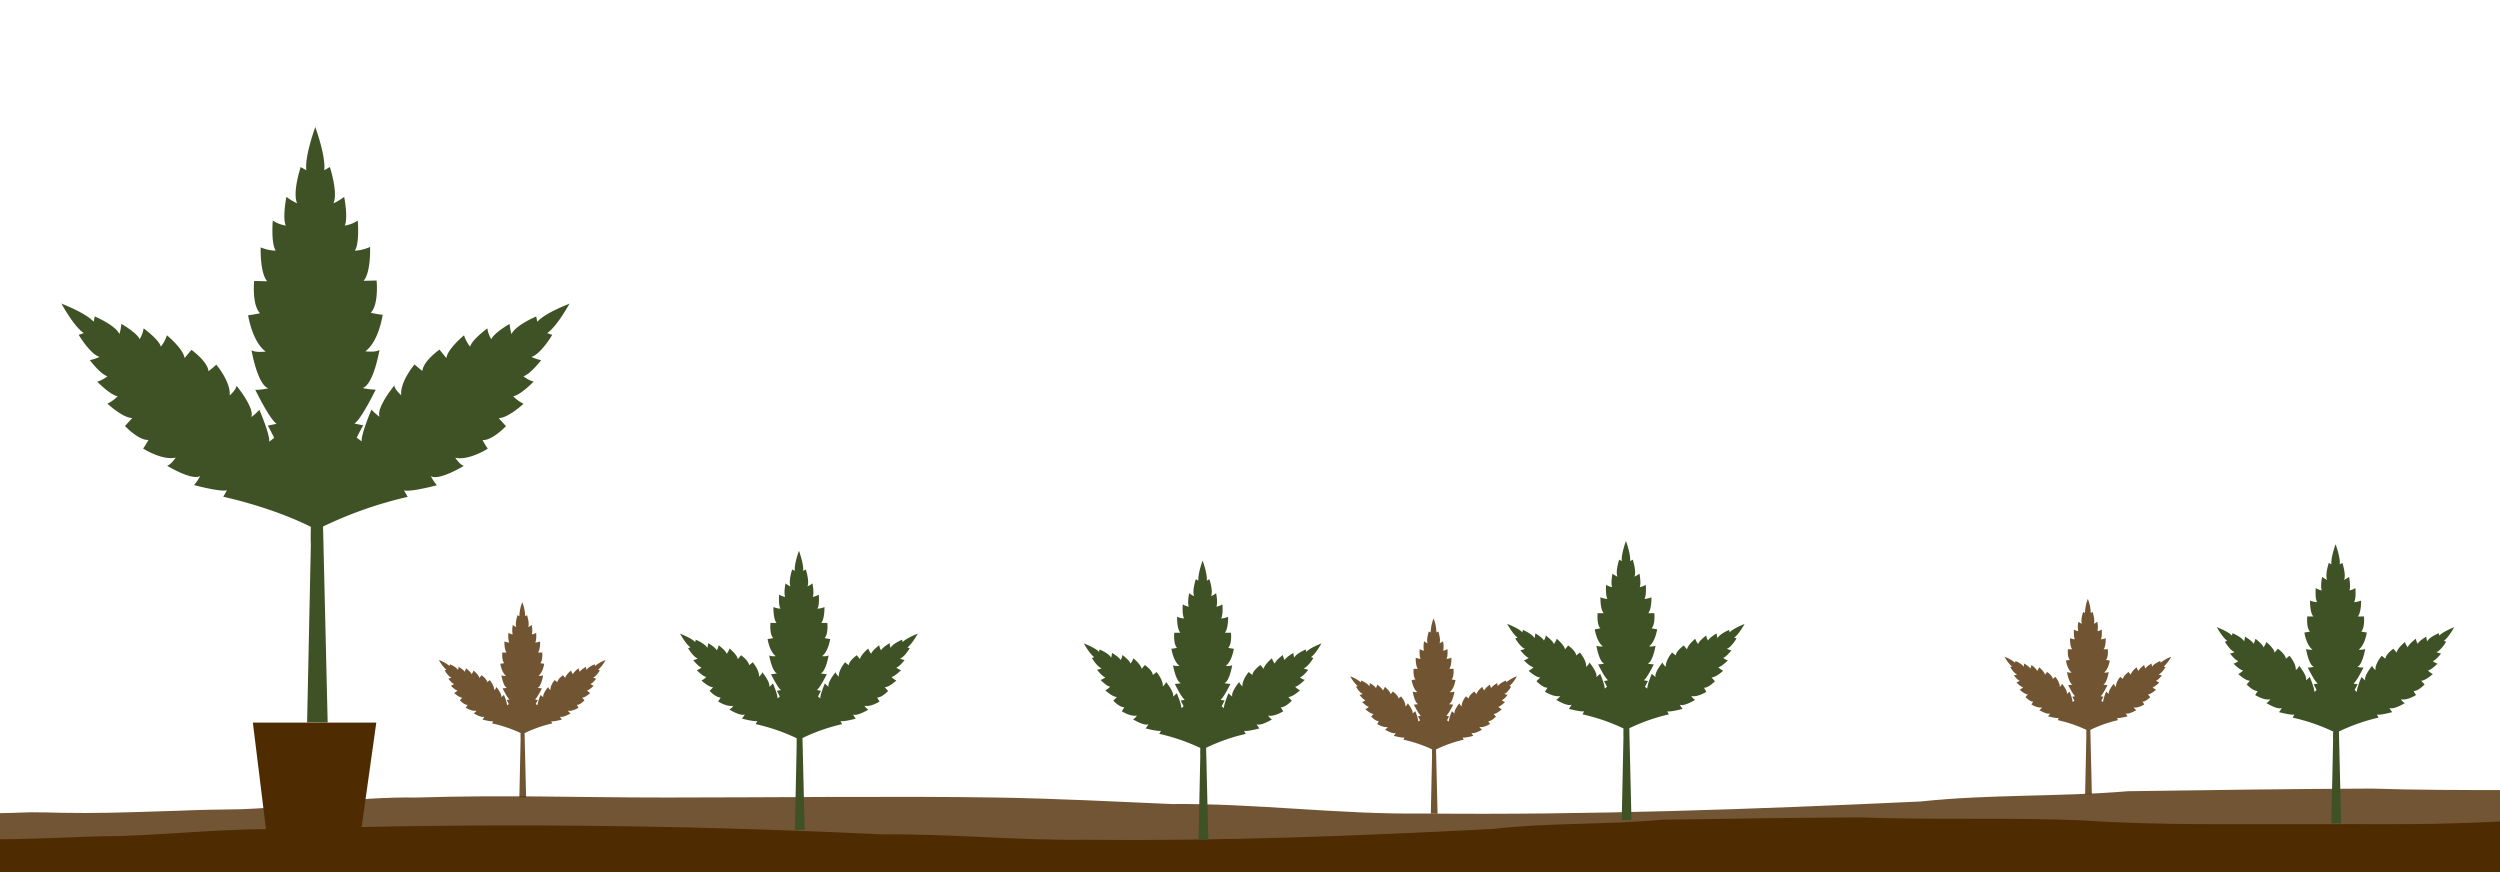 <svg xmlns="http://www.w3.org/2000/svg" id="Layer_1" data-name="Layer 1" viewBox="0 0 768 268"><path d="M752.14,299.55c-37.13-.05-74.28.08-111.42-.08-62.48-1.59-125-.1-187.44.11-66.16,2.62-132.38,1.18-198.57,1.57-95.76-1.46-191.52-8.69-287.31-4.5M-96.31,299l-2.64.35c-42.09,2.77-84.23-1.09-126-5.66V251.47c22.85,1.77,45.77,2.83,68.68,3.71,13.34,1.29,26.74,1,40.1,1.58,20.59,1.44,41.27,1.41,61.91,1,13.27.31,26.55.43,39.83-.13,2.58,0,5.15.08,7.73.15,8,.17,16-.1,23.94-.39l5-.17c5.23-.26,10.48-.34,15.73-.42,16.26-.62,32.48-2.32,48.76-2.08,61.39-2,122.86-1.33,184.19,1.6,21-.22,41.95,1.94,63,1.65,41.59.46,83.16-1.18,124.67-3.31,17.22-2,34.6-1.23,51.85-2.83,20.3-.32,40.6-.63,60.9-.72,22.71.81,45.46,0,68.16.89,23.55,1.62,47.17,1.11,70.75,1.19,16.13-.08,32.28.22,48.42-.42,21-1.14,42.07-.19,63-1.92,32.87-.75,141.94,2,174.81,2.19-5.17,6.61-22.79,13.15-22.21,22-.43,8.22-44.55,13.18-39.37,19-2.48,0-19.68.17-22.15.19-4.28-4.6,8.43-.65,2-.19-7.64-.38-32.58-3.06-38.3,1.32" style="fill:#4e2b01"></path><g style="opacity:0.8"><path d="M950.55,296.31c-45.59-.05-91.19.09-136.79-.09-76.7-1.76-153.41-.1-230.1.13-81.22,2.92-162.51,1.32-243.76,1.75-117.56-1.63-235.12-9.69-352.71-5M-91,295.67l-3.26.39c-51.67,3.09-103.4-1.21-154.73-6.31V242.7c28.06,2,56.19,3.16,84.31,4.14,16.37,1.44,32.83,1.09,49.23,1.76,25.28,1.61,50.66,1.57,76,1.08,16.3.33,32.59.48,48.89-.15,3.17,0,6.33.09,9.5.16,9.79.2,19.59-.1,29.38-.43l6.15-.19c6.42-.29,12.87-.38,19.31-.47,20-.69,34.24-3.87,54.23-3.6,28.26-.85,47.69,0,77,0,30.54,0,70.83-.48,101,0,18.09.29,36.36,1.23,54,2,25.8-.25,51.24,3.23,77,2.91,51.06.51,102.1-1.32,153.05-3.7,21.14-2.26,42.47-1.37,63.65-3.15,24.92-.36,49.84-.7,74.77-.81,27.88.91,55.79,0,83.67,1,28.91,1.8,57.9,1.23,86.85,1.32,19.8-.09,39.63.25,59.44-.46,25.79-1.27,51.65-.22,77.4-2.14,40.35-.84,174.25,2.24,214.6,2.44-6.35,7.37-28,14.67-27.26,24.53-.54,9.17-54.7,14.7-48.33,21.19-3.06,0-24.16.19-27.2.21-5.25-5.12,10.34-.73,2.41-.21-9.38-.43-40-3.42-47,1.47" style="fill:#4e2b01"></path></g><path d="M95.5,161.94s-.12,4.13,0,5.15l-1.16,54.85h6.32l-1.42-60.19a122.93,122.93,0,0,1,26-9.11l-1.14-2c2,.61,10.11-1.58,10.11-1.58a15.22,15.22,0,0,1-1.87-2.79c2.52,1.52,10.16-3.16,10.16-3.16-1.18-.28-2.65-2.49-2.65-2.49,4.16.95,10-2.78,10-2.78a27.35,27.35,0,0,1-1.61-2.65c3,.18,7.2-4.28,7.2-4.28l-2.25-2.46c2.88,0,7.65-4.41,7.65-4.41a10.8,10.8,0,0,1-3.19-2.33c2.19-.25,6.28-4.47,6.28-4.47a8.7,8.7,0,0,1-3.13-1.66c2.11-.61,5.44-4.93,5.44-4.93a15.08,15.08,0,0,1-3-1c2.9-.83,6.41-6.77,6.41-6.77l-1.56-.55c2.75-1.85,6.09-7.67,6.78-8.91l.19-.17-.11.05.06-.12-.19.17c-1.33.51-7.56,3-9.76,5.5l-.33-1.63s-6.37,2.67-7.6,5.43a16.35,16.35,0,0,1-.58-3.15s-4.72,2.7-5.63,4.7a8.67,8.67,0,0,1-1.21-3.33s-4.74,3.48-5.29,5.62a10.7,10.7,0,0,1-1.87-3.48s-5.05,4.11-5.42,7L135,107.4s-5,3.53-5.24,6.55a28.74,28.74,0,0,1-2.4-2s-4.49,5.22-4.12,9.47c0,0-2-1.76-2.1-3,0,0-5.69,6.92-4.52,9.63a15.76,15.76,0,0,1-2.51-2.23s-3.29,7.74-3,9.8l-1.53-1.19c1.18-2.38,2-3.77,2-3.77l-2.71-.54c2.13-1.32,6.54-10.42,6.54-10.42a19.54,19.54,0,0,1-4-.5c3.38-1.08,5.17-11.71,5.17-11.71-1.19.85-4.35.43-4.35.43,4.15-3,5.33-11.21,5.33-11.21a33.64,33.64,0,0,1-3.67-.63c2.55-2.59,1.8-9.91,1.8-9.91l-4,.1c2.3-2.59,2-10.41,2-10.41A13,13,0,0,1,109,77c1.5-2.19.91-9.23.91-9.23a10.34,10.34,0,0,1-4,1.53c1.1-2.4-.18-8.82-.18-8.82a18.83,18.83,0,0,1-3.31,2c1.52-3.3-1.09-11.17-1.09-11.17l-1.73,1c.5-3.94-2.14-11.57-2.72-13.18v-.31a.69.69,0,0,1,0,.15,1.26,1.26,0,0,0-.06-.15v.31c-.57,1.61-3.21,9.24-2.71,13.18l-1.74-1s-2.61,7.87-1.08,11.17a18.83,18.83,0,0,1-3.31-2s-1.28,6.42-.18,8.82a10.34,10.34,0,0,1-4-1.53s-.6,7,.91,9.23a13,13,0,0,1-4.63-1s-.26,7.82,2,10.41l-4-.1s-.75,7.32,1.8,9.91a33.42,33.42,0,0,1-3.66.63S77.47,105,81.62,108c0,0-3.17.42-4.35-.43,0,0,1.78,10.63,5.17,11.71a19.57,19.57,0,0,1-4,.5s4.42,9.1,6.55,10.42l-2.71.54s.77,1.39,1.95,3.77l-1.54,1.19c.33-2.06-3-9.8-3-9.8a15.76,15.76,0,0,1-2.51,2.23c1.17-2.71-4.52-9.63-4.52-9.63-.11,1.21-2.1,3-2.1,3,.36-4.25-4.12-9.47-4.12-9.47a28.74,28.74,0,0,1-2.4,2c-.24-3-5.23-6.55-5.23-6.55L56.7,110c-.37-2.86-5.42-7-5.42-7a10.7,10.7,0,0,1-1.87,3.48c-.55-2.14-5.29-5.62-5.29-5.62a8.67,8.67,0,0,1-1.21,3.33c-.9-2-5.63-4.7-5.63-4.7a16,16,0,0,1-.59,3.15c-1.22-2.76-7.59-5.43-7.59-5.43l-.33,1.63c-2.2-2.47-8.43-5-9.75-5.5l-.2-.17a.86.86,0,0,1,.07.12l-.12-.05.18.17c.7,1.24,4,7.06,6.79,8.91l-1.56.55s3.51,5.94,6.42,6.77a15.35,15.35,0,0,1-3,1S30.88,115,33,115.58a8.7,8.7,0,0,1-3.13,1.66s4.09,4.22,6.29,4.47A10.8,10.8,0,0,1,33,124s4.76,4.44,7.64,4.41l-2.25,2.46s4.18,4.46,7.21,4.28a29.87,29.87,0,0,1-1.62,2.65s5.79,3.73,10,2.78c0,0-1.47,2.21-2.65,2.49,0,0,7.64,4.68,10.17,3.16a16,16,0,0,1-1.88,2.79s8.13,2.19,10.11,1.58l-1.14,2s14.94,3.18,27,9.3" style="fill:#3e5225"></path><path d="M498.73,223.81s-.05,1.94,0,2.42l-.54,25.7h3l-.67-28.21a57.56,57.56,0,0,1,12.18-4.27l-.54-.94c.94.29,4.74-.74,4.74-.74a7.07,7.07,0,0,1-.87-1.31c1.18.72,4.76-1.48,4.76-1.48-.56-.13-1.24-1.16-1.24-1.16,2,.44,4.66-1.31,4.66-1.31a13.68,13.68,0,0,1-.75-1.24c1.41.09,3.37-2,3.37-2l-1.05-1.15c1.35,0,3.58-2.06,3.58-2.06a5.08,5.08,0,0,1-1.49-1.1c1-.12,2.94-2.09,2.94-2.09a4.11,4.11,0,0,1-1.46-.78c1-.29,2.54-2.31,2.54-2.31a7.22,7.22,0,0,1-1.42-.47c1.36-.4,3-3.18,3-3.18l-.73-.26c1.29-.86,2.86-3.59,3.18-4.17l.09-.08,0,0a.14.14,0,0,1,0,0l-.09.07c-.63.25-3.54,1.42-4.58,2.58l-.15-.76s-3,1.25-3.56,2.54a7.62,7.62,0,0,1-.28-1.47s-2.21,1.26-2.63,2.2a3.94,3.94,0,0,1-.57-1.56s-2.22,1.63-2.48,2.64a5.14,5.14,0,0,1-.88-1.64s-2.36,1.93-2.54,3.27l-1-1.2s-2.35,1.65-2.46,3.06a13.69,13.69,0,0,1-1.12-.91s-2.11,2.44-1.93,4.43c0,0-.94-.82-1-1.38,0,0-2.67,3.24-2.12,4.51a7.68,7.68,0,0,1-1.17-1.05s-1.55,3.63-1.39,4.6l-.72-.56c.55-1.12.92-1.77.92-1.77l-1.28-.25c1-.62,3.07-4.88,3.07-4.88a9.21,9.21,0,0,1-1.88-.24c1.59-.51,2.42-5.49,2.42-5.49a3.91,3.91,0,0,1-2,.2c1.94-1.41,2.49-5.25,2.49-5.25a16.72,16.72,0,0,1-1.72-.3c1.2-1.21.85-4.64.85-4.64l-1.88,0c1.08-1.22,1-4.89,1-4.89a6,6,0,0,1-2.17.5c.7-1,.42-4.33.42-4.33a4.93,4.93,0,0,1-1.86.72c.52-1.13-.08-4.14-.08-4.14a8.54,8.54,0,0,1-1.55.92c.71-1.55-.51-5.23-.51-5.23l-.81.46c.23-1.85-1-5.43-1.28-6.18v-.15l0,.07,0-.07v.15c-.27.75-1.51,4.33-1.27,6.18l-.81-.46s-1.23,3.68-.51,5.23a8.54,8.54,0,0,1-1.55-.92s-.6,3-.09,4.14a4.93,4.93,0,0,1-1.86-.72s-.28,3.3.43,4.33a6,6,0,0,1-2.17-.5s-.13,3.67,1,4.89l-1.87,0s-.36,3.43.84,4.64a16.25,16.25,0,0,1-1.72.3s.55,3.84,2.5,5.25a4,4,0,0,1-2-.2s.84,5,2.42,5.49a9.1,9.1,0,0,1-1.88.24s2.07,4.26,3.07,4.88l-1.27.25s.36.65.91,1.77l-.72.56c.16-1-1.39-4.6-1.39-4.6a7.68,7.68,0,0,1-1.17,1.05c.54-1.27-2.12-4.51-2.12-4.51-.05.56-1,1.38-1,1.38.18-2-1.93-4.43-1.93-4.43a13.69,13.69,0,0,1-1.12.91c-.11-1.41-2.45-3.06-2.45-3.06l-1,1.2c-.17-1.34-2.54-3.27-2.54-3.27a5.14,5.14,0,0,1-.88,1.64c-.26-1-2.48-2.64-2.48-2.64a3.94,3.94,0,0,1-.57,1.56c-.42-.94-2.63-2.2-2.63-2.2a7.62,7.62,0,0,1-.28,1.47c-.57-1.29-3.56-2.54-3.56-2.54l-.15.76c-1-1.16-3.95-2.33-4.57-2.58l-.1-.07,0,0-.06,0,.09.08c.32.58,1.89,3.31,3.18,4.17l-.73.26s1.64,2.78,3,3.18a7.22,7.22,0,0,1-1.42.47s1.56,2,2.55,2.31a4.2,4.2,0,0,1-1.47.78s1.92,2,2.95,2.09a5.18,5.18,0,0,1-1.5,1.1s2.23,2.08,3.58,2.06L472,209.26s2,2.1,3.38,2a14,14,0,0,1-.76,1.24s2.71,1.75,4.66,1.31c0,0-.69,1-1.24,1.16,0,0,3.58,2.2,4.76,1.48a6.57,6.57,0,0,1-.87,1.31s3.8,1,4.74.74l-.54.94a60.16,60.16,0,0,1,12.65,4.36" style="fill:#3e5225"></path><path d="M640.93,224.26a16.63,16.63,0,0,0,0,1.69l-.38,18h2.07l-.47-19.73a40.17,40.17,0,0,1,8.52-3l-.37-.66c.65.21,3.31-.51,3.31-.51a5.31,5.31,0,0,1-.61-.92c.83.5,3.33-1,3.33-1-.39-.09-.87-.81-.87-.81,1.37.31,3.26-.91,3.26-.91s-.52-.87-.52-.87c1,.06,2.36-1.41,2.36-1.41l-.74-.8c.95,0,2.51-1.45,2.51-1.45a3.62,3.62,0,0,1-1.05-.76c.72-.09,2.06-1.47,2.06-1.47a2.88,2.88,0,0,1-1-.54c.69-.2,1.78-1.62,1.78-1.62a5.23,5.23,0,0,1-1-.33c1-.27,2.11-2.22,2.11-2.22l-.52-.18a11,11,0,0,0,2.23-2.92l.06-.06,0,0,0,0-.06,0a10.81,10.81,0,0,0-3.2,1.81l-.11-.54s-2.09.88-2.49,1.78a5.05,5.05,0,0,1-.19-1s-1.55.89-1.85,1.54a2.83,2.83,0,0,1-.39-1.09s-1.56,1.14-1.74,1.84a3.5,3.5,0,0,1-.61-1.14s-1.66,1.35-1.78,2.29l-.69-.84s-1.64,1.15-1.72,2.14c0,0-.73-.55-.79-.64s-1.47,1.71-1.35,3.1c0,0-.65-.57-.69-1,0,0-1.86,2.27-1.48,3.16a5.17,5.17,0,0,1-.82-.73,12.36,12.36,0,0,0-1,3.21l-.51-.39c.39-.78.64-1.24.64-1.24l-.88-.17c.69-.44,2.14-3.42,2.14-3.42a6.36,6.36,0,0,1-1.31-.16c1.1-.36,1.69-3.84,1.69-3.84a2.77,2.77,0,0,1-1.43.14c1.36-1,1.75-3.68,1.75-3.68a11.94,11.94,0,0,1-1.2-.2c.84-.85.59-3.25.59-3.25l-1.31,0c.75-.85.67-3.42.67-3.42a4.15,4.15,0,0,1-1.52.35c.49-.72.3-3,.3-3a3.31,3.31,0,0,1-1.31.5,7.18,7.18,0,0,0-.06-2.89,5.75,5.75,0,0,1-1.08.64c.5-1.08-.36-3.66-.36-3.66l-.57.32a12.75,12.75,0,0,0-.89-4.32v-.1a.18.18,0,0,1,0,0l0,0v.1a12.75,12.75,0,0,0-.89,4.32l-.57-.32s-.86,2.58-.36,3.66a6.1,6.1,0,0,1-1.08-.64,7.18,7.18,0,0,0-.06,2.89,3.24,3.24,0,0,1-1.3-.5s-.2,2.31.3,3a4.12,4.12,0,0,1-1.52-.35s-.09,2.57.67,3.42l-1.32,0s-.24,2.4.59,3.25a11.94,11.94,0,0,1-1.2.2s.39,2.69,1.75,3.68a2.77,2.77,0,0,1-1.43-.14s.59,3.48,1.7,3.84a6.49,6.49,0,0,1-1.32.16s1.45,3,2.15,3.42l-.89.17s.25.46.64,1.24l-.51.39a12.36,12.36,0,0,0-1-3.21,5.17,5.17,0,0,1-.82.73c.38-.89-1.48-3.16-1.48-3.16,0,.4-.69,1-.69,1,.12-1.39-1.35-3.1-1.35-3.1s-.79.64-.79.64c-.08-1-1.72-2.14-1.72-2.14l-.69.84c-.12-.94-1.78-2.29-1.78-2.29a3.5,3.5,0,0,1-.61,1.14c-.18-.7-1.74-1.84-1.74-1.84a2.78,2.78,0,0,1-.4,1.09c-.29-.65-1.84-1.54-1.84-1.54a5.05,5.05,0,0,1-.19,1c-.4-.9-2.49-1.78-2.49-1.78l-.11.54a10.81,10.81,0,0,0-3.2-1.81l-.06,0a.11.11,0,0,1,0,0l0,0,.06.06a10.82,10.82,0,0,0,2.23,2.92l-.52.18s1.15,2,2.11,2.22a5.23,5.23,0,0,1-1,.33s1.09,1.42,1.78,1.62a2.88,2.88,0,0,1-1,.54s1.34,1.38,2.06,1.47a3.62,3.62,0,0,1-1.05.76s1.56,1.46,2.51,1.45l-.74.8s1.37,1.47,2.36,1.41a8.51,8.51,0,0,1-.53.87s1.9,1.22,3.27.91c0,0-.48.72-.87.81,0,0,2.5,1.54,3.33,1a5.31,5.31,0,0,1-.61.92s2.66.72,3.31.51l-.37.66a41.88,41.88,0,0,1,8.85,3" style="fill:#4e2b01;opacity:0.8"></path><path d="M159.93,225.26a16.63,16.63,0,0,0,0,1.69l-.38,18h2.07l-.47-19.73a40.17,40.17,0,0,1,8.52-3l-.37-.66c.65.21,3.31-.51,3.31-.51a5.31,5.31,0,0,1-.61-.92c.83.5,3.33-1,3.33-1-.39-.09-.87-.81-.87-.81,1.37.31,3.26-.91,3.26-.91s-.52-.87-.52-.87c1,.06,2.36-1.41,2.36-1.41l-.74-.8c.95,0,2.51-1.45,2.51-1.45a3.62,3.62,0,0,1-1-.76c.72-.09,2.06-1.47,2.06-1.47a2.88,2.88,0,0,1-1-.54c.69-.2,1.78-1.62,1.78-1.62a5.23,5.23,0,0,1-1-.33c.95-.27,2.11-2.22,2.11-2.22l-.52-.18a11,11,0,0,0,2.23-2.92l.06-.06,0,0,0,0-.06,0a10.81,10.81,0,0,0-3.2,1.81l-.11-.54s-2.09.88-2.49,1.78a5.05,5.05,0,0,1-.19-1s-1.55.89-1.85,1.54a2.83,2.83,0,0,1-.39-1.09s-1.56,1.14-1.74,1.84a3.5,3.5,0,0,1-.61-1.14s-1.66,1.35-1.78,2.29l-.69-.84s-1.64,1.15-1.72,2.14c0,0-.73-.55-.79-.64s-1.47,1.71-1.35,3.1c0,0-.65-.57-.69-1,0,0-1.86,2.27-1.48,3.16a5.17,5.17,0,0,1-.82-.73,12.36,12.36,0,0,0-1,3.21l-.51-.39c.39-.78.64-1.24.64-1.24l-.88-.17c.69-.44,2.14-3.42,2.14-3.42a6.36,6.36,0,0,1-1.31-.16c1.1-.36,1.69-3.84,1.69-3.84a2.77,2.77,0,0,1-1.43.14c1.36-1,1.75-3.68,1.75-3.68a11.94,11.94,0,0,1-1.2-.2c.84-.85.59-3.25.59-3.25l-1.31,0c.75-.85.67-3.42.67-3.42a4.15,4.15,0,0,1-1.52.35c.49-.72.3-3,.3-3a3.31,3.31,0,0,1-1.31.5,7.18,7.18,0,0,0-.06-2.89,5.75,5.75,0,0,1-1.08.64c.5-1.08-.36-3.66-.36-3.66l-.57.32a12.75,12.75,0,0,0-.89-4.32v-.1a.18.18,0,0,1,0,0l0,0v.1a12.75,12.75,0,0,0-.89,4.32l-.57-.32s-.86,2.58-.36,3.66a6.1,6.1,0,0,1-1.08-.64,7.18,7.18,0,0,0-.06,2.89,3.24,3.24,0,0,1-1.3-.5s-.2,2.31.3,3a4.12,4.12,0,0,1-1.52-.35s-.09,2.57.67,3.42l-1.32,0s-.24,2.4.59,3.25a11.94,11.94,0,0,1-1.2.2s.39,2.69,1.75,3.68a2.77,2.77,0,0,1-1.43-.14s.59,3.48,1.7,3.84a6.49,6.49,0,0,1-1.32.16s1.45,3,2.15,3.42l-.89.17s.25.46.64,1.24l-.51.39a12.36,12.36,0,0,0-1-3.21,5.17,5.17,0,0,1-.82.73c.38-.89-1.48-3.16-1.48-3.16,0,.4-.69,1-.69,1,.12-1.39-1.35-3.1-1.35-3.1s-.79.64-.79.64c-.08-1-1.72-2.14-1.72-2.14l-.69.84c-.12-.94-1.78-2.29-1.78-2.29a3.5,3.5,0,0,1-.61,1.14c-.18-.7-1.74-1.84-1.74-1.84a2.78,2.78,0,0,1-.4,1.09c-.29-.65-1.84-1.54-1.84-1.54a5.05,5.05,0,0,1-.19,1c-.4-.9-2.49-1.78-2.49-1.78l-.11.54a10.81,10.81,0,0,0-3.2-1.81l-.06,0a.11.11,0,0,1,0,0l0,0,.06.06a10.82,10.82,0,0,0,2.23,2.92l-.52.18s1.15,2,2.11,2.22a5.23,5.23,0,0,1-1,.33s1.09,1.42,1.78,1.62a2.88,2.88,0,0,1-1,.54s1.34,1.38,2.06,1.47a3.62,3.62,0,0,1-1.05.76s1.56,1.46,2.51,1.45l-.74.8s1.37,1.47,2.36,1.41a8.51,8.51,0,0,1-.53.87s1.9,1.22,3.27.91c0,0-.48.72-.87.81,0,0,2.5,1.54,3.33,1a5.31,5.31,0,0,1-.61.92s2.66.72,3.31.51l-.37.66a41.88,41.88,0,0,1,8.85,3" style="fill:#4e2b01;opacity:0.8"></path><path d="M439.93,230.26a16.63,16.63,0,0,0,0,1.69l-.38,18h2.07l-.47-19.73a40.17,40.17,0,0,1,8.52-3l-.37-.66c.65.21,3.31-.51,3.31-.51a5.31,5.31,0,0,1-.61-.92c.83.5,3.33-1,3.33-1-.39-.09-.87-.81-.87-.81,1.37.31,3.26-.91,3.26-.91s-.52-.87-.52-.87c1,.06,2.36-1.41,2.36-1.41l-.74-.8c1,0,2.51-1.45,2.51-1.45a3.62,3.62,0,0,1-1.05-.76c.72-.09,2.06-1.47,2.06-1.47a2.88,2.88,0,0,1-1-.54c.69-.2,1.78-1.62,1.78-1.62a5.23,5.23,0,0,1-1-.33c.95-.27,2.11-2.22,2.11-2.22l-.52-.18a11,11,0,0,0,2.23-2.92l.06-.06,0,0,0,0-.06,0a10.81,10.81,0,0,0-3.2,1.81l-.11-.54s-2.09.88-2.49,1.78a5.05,5.05,0,0,1-.19-1s-1.55.89-1.85,1.54a2.83,2.83,0,0,1-.39-1.09s-1.56,1.14-1.74,1.84a3.5,3.5,0,0,1-.61-1.14s-1.66,1.35-1.78,2.29l-.69-.84s-1.64,1.15-1.72,2.14c0,0-.73-.55-.79-.64s-1.47,1.71-1.35,3.1c0,0-.65-.57-.69-1,0,0-1.86,2.27-1.48,3.16a5.17,5.17,0,0,1-.82-.73,12.36,12.36,0,0,0-1,3.21l-.51-.39c.39-.78.64-1.24.64-1.24l-.88-.17c.69-.44,2.14-3.42,2.14-3.42a6.36,6.36,0,0,1-1.31-.16c1.1-.36,1.69-3.84,1.69-3.84a2.77,2.77,0,0,1-1.43.14c1.36-1,1.75-3.68,1.75-3.68a11.94,11.94,0,0,1-1.2-.2c.84-.85.59-3.25.59-3.25l-1.31,0c.75-.85.67-3.42.67-3.42a4.15,4.15,0,0,1-1.52.35c.49-.72.3-3,.3-3a3.31,3.31,0,0,1-1.31.5,7.18,7.18,0,0,0-.06-2.89,5.75,5.75,0,0,1-1.08.64c.5-1.08-.36-3.66-.36-3.66l-.57.32a12.75,12.75,0,0,0-.89-4.32v-.1a.18.18,0,0,1,0,0l0,0v.1a12.75,12.75,0,0,0-.89,4.32l-.57-.32s-.86,2.58-.36,3.66a6.1,6.1,0,0,1-1.08-.64,7.18,7.18,0,0,0-.06,2.89,3.24,3.24,0,0,1-1.3-.5s-.2,2.31.3,3a4.12,4.12,0,0,1-1.52-.35s-.09,2.57.67,3.42l-1.32,0s-.24,2.4.59,3.25a11.94,11.94,0,0,1-1.2.2s.39,2.69,1.75,3.68a2.77,2.77,0,0,1-1.43-.14s.59,3.48,1.7,3.84a6.49,6.49,0,0,1-1.32.16s1.45,3,2.15,3.42l-.89.17s.25.46.64,1.24l-.51.39a12.36,12.36,0,0,0-1-3.21,5.17,5.17,0,0,1-.82.73c.38-.89-1.48-3.16-1.48-3.16,0,.4-.69,1-.69,1,.12-1.39-1.35-3.1-1.35-3.1s-.79.64-.79.64c-.08-1-1.72-2.14-1.72-2.14l-.69.84c-.12-.94-1.78-2.29-1.78-2.29a3.5,3.5,0,0,1-.61,1.14c-.18-.7-1.74-1.84-1.74-1.84a2.78,2.78,0,0,1-.4,1.09c-.29-.65-1.84-1.54-1.84-1.54a5.05,5.05,0,0,1-.19,1c-.4-.9-2.49-1.78-2.49-1.78l-.11.54a10.81,10.81,0,0,0-3.2-1.81l-.06,0a.11.11,0,0,1,0,0l0,0,.06.06a10.82,10.82,0,0,0,2.23,2.92l-.52.18s1.15,2,2.11,2.22a5.23,5.23,0,0,1-1,.33s1.09,1.42,1.78,1.62a2.88,2.88,0,0,1-1,.54s1.34,1.38,2.06,1.47a3.62,3.62,0,0,1-1.05.76s1.56,1.46,2.51,1.45l-.74.8s1.37,1.47,2.36,1.41a8.51,8.51,0,0,1-.53.87s1.9,1.22,3.27.91c0,0-.48.72-.87.81,0,0,2.5,1.54,3.33,1a5.31,5.31,0,0,1-.61.92s2.66.72,3.31.51l-.37.66a41.88,41.88,0,0,1,8.85,3" style="fill:#4e2b01;opacity:0.8"></path><path d="M368.73,229.81s-.05,1.94,0,2.42l-.54,25.7h3l-.67-28.21a57.56,57.56,0,0,1,12.18-4.27l-.54-.94c.94.29,4.74-.74,4.74-.74a7.07,7.07,0,0,1-.87-1.31c1.18.72,4.76-1.48,4.76-1.48-.56-.13-1.24-1.16-1.24-1.16,1.95.44,4.66-1.31,4.66-1.31a13.68,13.68,0,0,1-.75-1.24c1.41.09,3.37-2,3.37-2l-1.05-1.15c1.35,0,3.58-2.06,3.58-2.06a5.08,5.08,0,0,1-1.49-1.1c1-.12,2.94-2.09,2.94-2.09a4.11,4.11,0,0,1-1.46-.78c1-.29,2.54-2.31,2.54-2.31a7.22,7.22,0,0,1-1.42-.47c1.36-.4,3-3.18,3-3.18l-.73-.26c1.29-.86,2.86-3.59,3.18-4.17l.09-.08-.05,0a.14.14,0,0,1,0,0l-.09.07c-.63.25-3.54,1.42-4.58,2.58l-.15-.76s-3,1.25-3.56,2.54a7.62,7.62,0,0,1-.28-1.47s-2.21,1.26-2.63,2.2a3.94,3.94,0,0,1-.57-1.56s-2.22,1.63-2.48,2.64a5.14,5.14,0,0,1-.88-1.64s-2.36,1.93-2.54,3.27l-1-1.2s-2.35,1.65-2.46,3.06a13.69,13.69,0,0,1-1.12-.91s-2.11,2.44-1.93,4.43c0,0-.94-.82-1-1.38,0,0-2.67,3.24-2.12,4.51a7.68,7.68,0,0,1-1.17-1.05s-1.55,3.63-1.39,4.6l-.72-.56c.55-1.12.92-1.77.92-1.77l-1.28-.25c1-.62,3.07-4.88,3.07-4.88a9.21,9.21,0,0,1-1.88-.24c1.59-.51,2.42-5.49,2.42-5.49a3.91,3.91,0,0,1-2,.2c1.94-1.41,2.49-5.25,2.49-5.25a16.72,16.72,0,0,1-1.72-.3c1.2-1.21.85-4.64.85-4.64l-1.88,0c1.08-1.22,1-4.89,1-4.89a6,6,0,0,1-2.17.5c.7-1,.42-4.33.42-4.33a4.93,4.93,0,0,1-1.86.72c.52-1.13-.08-4.14-.08-4.14a8.54,8.54,0,0,1-1.55.92c.71-1.55-.51-5.23-.51-5.23l-.81.46c.23-1.85-1-5.43-1.28-6.18v-.15l0,.07,0-.07v.15c-.27.75-1.51,4.33-1.27,6.18l-.81-.46s-1.23,3.68-.51,5.23a8.54,8.54,0,0,1-1.55-.92s-.6,3-.09,4.14a4.93,4.93,0,0,1-1.86-.72s-.28,3.3.43,4.33a6,6,0,0,1-2.17-.5s-.13,3.67,1,4.89l-1.87,0s-.36,3.43.84,4.64a16.25,16.25,0,0,1-1.72.3s.55,3.84,2.5,5.25a4,4,0,0,1-2-.2s.84,5,2.42,5.49a9.1,9.1,0,0,1-1.88.24s2.07,4.26,3.07,4.88l-1.27.25s.36.65.91,1.77l-.72.56c.16-1-1.39-4.6-1.39-4.6a7.68,7.68,0,0,1-1.17,1.05c.54-1.27-2.12-4.51-2.12-4.51-.05.56-1,1.38-1,1.38.18-2-1.93-4.43-1.93-4.43a13.69,13.69,0,0,1-1.12.91c-.11-1.41-2.45-3.06-2.45-3.06l-1,1.2c-.17-1.34-2.54-3.27-2.54-3.27a5.14,5.14,0,0,1-.88,1.64c-.26-1-2.48-2.64-2.48-2.64a3.94,3.94,0,0,1-.57,1.56c-.42-.94-2.63-2.2-2.63-2.2a7.62,7.62,0,0,1-.28,1.47c-.57-1.29-3.56-2.54-3.56-2.54l-.15.76c-1-1.16-3.95-2.33-4.57-2.58l-.1-.07,0,0-.06,0,.09.08c.32.58,1.89,3.31,3.18,4.17l-.73.26s1.64,2.78,3,3.18a7.22,7.22,0,0,1-1.42.47s1.56,2,2.55,2.31a4.2,4.2,0,0,1-1.47.78s1.92,2,2.95,2.09a5.18,5.18,0,0,1-1.5,1.1s2.23,2.08,3.58,2.06L342,215.26s2,2.1,3.38,2a14,14,0,0,1-.76,1.24s2.71,1.75,4.66,1.31c0,0-.69,1-1.24,1.16,0,0,3.58,2.2,4.76,1.48a6.57,6.57,0,0,1-.87,1.31s3.8,1,4.74.74l-.54.94a60.16,60.16,0,0,1,12.65,4.36" style="fill:#3e5225"></path><path d="M244.73,226.81s0,1.94,0,2.42l-.54,25.7h3l-.67-28.21a57.56,57.56,0,0,1,12.18-4.27l-.54-.94c.94.29,4.74-.74,4.74-.74a7.07,7.07,0,0,1-.87-1.31c1.18.72,4.76-1.48,4.76-1.48-.56-.13-1.24-1.16-1.24-1.16,1.95.44,4.66-1.31,4.66-1.31a13.68,13.68,0,0,1-.75-1.24c1.41.09,3.37-2,3.37-2l-1.05-1.15c1.35,0,3.58-2.06,3.58-2.06a5.08,5.08,0,0,1-1.49-1.1c1-.12,2.94-2.09,2.94-2.09a4.11,4.11,0,0,1-1.46-.78c1-.29,2.54-2.31,2.54-2.31a7.22,7.22,0,0,1-1.42-.47c1.36-.4,3-3.18,3-3.18l-.73-.26c1.29-.86,2.86-3.59,3.18-4.17l.09-.08-.05,0a.14.14,0,0,1,0,0l-.09.07c-.63.25-3.54,1.42-4.58,2.58l-.15-.76s-3,1.25-3.56,2.54a7.62,7.62,0,0,1-.28-1.47s-2.21,1.26-2.63,2.2a3.94,3.94,0,0,1-.57-1.56s-2.22,1.63-2.48,2.64a5.14,5.14,0,0,1-.88-1.64s-2.36,1.93-2.54,3.27l-1-1.2s-2.35,1.65-2.46,3.06a13.69,13.69,0,0,1-1.12-.91s-2.11,2.44-1.93,4.43c0,0-.94-.82-1-1.38,0,0-2.67,3.24-2.12,4.51a7.68,7.68,0,0,1-1.17-1.05s-1.55,3.63-1.39,4.6l-.72-.56c.55-1.12.92-1.77.92-1.77l-1.28-.25c1-.62,3.07-4.88,3.07-4.88a9.21,9.21,0,0,1-1.88-.24c1.59-.51,2.42-5.49,2.42-5.49a3.91,3.91,0,0,1-2,.2c1.94-1.41,2.49-5.25,2.49-5.25a16.72,16.72,0,0,1-1.72-.3c1.2-1.21.85-4.64.85-4.64l-1.88,0c1.08-1.22,1-4.89,1-4.89a6,6,0,0,1-2.17.5c.7-1,.42-4.33.42-4.33a4.93,4.93,0,0,1-1.86.72c.52-1.13-.08-4.14-.08-4.14a8.54,8.54,0,0,1-1.55.92c.71-1.55-.51-5.23-.51-5.23l-.81.46c.23-1.85-1-5.43-1.28-6.18v-.15l0,.07,0-.07v.15c-.27.75-1.51,4.33-1.27,6.18l-.81-.46s-1.23,3.68-.51,5.23a8.54,8.54,0,0,1-1.55-.92s-.6,3-.09,4.14a4.93,4.93,0,0,1-1.86-.72s-.28,3.3.43,4.33a6,6,0,0,1-2.17-.5s-.13,3.67.95,4.89l-1.87,0s-.36,3.43.84,4.64a16.25,16.25,0,0,1-1.72.3s.55,3.84,2.5,5.25a4,4,0,0,1-2-.2s.84,5,2.42,5.49a9.1,9.1,0,0,1-1.88.24s2.07,4.26,3.07,4.88l-1.27.25s.36.65.91,1.77l-.72.56c.16-1-1.39-4.6-1.39-4.6a7.68,7.68,0,0,1-1.17,1.05c.54-1.27-2.12-4.51-2.12-4.51,0,.56-1,1.38-1,1.38.18-2-1.93-4.43-1.93-4.43a13.69,13.69,0,0,1-1.12.91c-.11-1.41-2.45-3.06-2.45-3.06l-1,1.2c-.17-1.34-2.54-3.27-2.54-3.27a5.14,5.14,0,0,1-.88,1.64c-.26-1-2.48-2.64-2.48-2.64a3.94,3.94,0,0,1-.57,1.56c-.42-.94-2.63-2.2-2.63-2.2a7.62,7.62,0,0,1-.28,1.47c-.57-1.29-3.56-2.54-3.56-2.54l-.15.76c-1-1.16-4-2.33-4.57-2.58l-.1-.07,0,0-.06,0,.09.08c.32.58,1.89,3.31,3.18,4.17l-.73.26s1.64,2.78,3,3.18a7.22,7.22,0,0,1-1.42.47s1.56,2,2.55,2.31a4.2,4.2,0,0,1-1.47.78s1.92,2,2.95,2.09a5.18,5.18,0,0,1-1.5,1.1s2.23,2.08,3.58,2.06L218,212.26s2,2.1,3.38,2a14,14,0,0,1-.76,1.24s2.71,1.75,4.66,1.31c0,0-.69,1-1.24,1.16,0,0,3.58,2.2,4.76,1.48a6.57,6.57,0,0,1-.87,1.31s3.8,1,4.74.74l-.54.94a60.16,60.16,0,0,1,12.65,4.36" style="fill:#3e5225"></path><path d="M716.73,224.81s-.05,1.94,0,2.42l-.54,25.7h3l-.67-28.21a57.56,57.56,0,0,1,12.18-4.27l-.54-.94c.94.29,4.74-.74,4.74-.74a7.07,7.07,0,0,1-.87-1.31c1.18.72,4.76-1.48,4.76-1.48-.56-.13-1.24-1.16-1.24-1.16,2,.44,4.66-1.31,4.66-1.31a13.68,13.68,0,0,1-.75-1.24c1.41.09,3.37-2,3.37-2l-1.05-1.15c1.35,0,3.58-2.06,3.58-2.06a5.08,5.08,0,0,1-1.49-1.1c1-.12,2.94-2.09,2.94-2.09a4.11,4.11,0,0,1-1.46-.78c1-.29,2.54-2.31,2.54-2.31a7.22,7.22,0,0,1-1.42-.47c1.36-.4,3-3.18,3-3.18l-.73-.26c1.29-.86,2.86-3.59,3.18-4.17l.09-.08,0,0a.14.14,0,0,1,0,0l-.09.07c-.63.25-3.54,1.42-4.58,2.58l-.15-.76s-3,1.25-3.56,2.54a7.62,7.62,0,0,1-.28-1.47s-2.21,1.26-2.63,2.2a3.94,3.94,0,0,1-.57-1.56s-2.22,1.63-2.48,2.64a5.14,5.14,0,0,1-.88-1.64s-2.36,1.93-2.54,3.27l-1-1.2s-2.35,1.65-2.46,3.06a13.69,13.69,0,0,1-1.12-.91s-2.11,2.44-1.93,4.43c0,0-.94-.82-1-1.38,0,0-2.67,3.24-2.12,4.51a7.68,7.68,0,0,1-1.17-1.05s-1.55,3.63-1.39,4.6l-.72-.56c.55-1.12.92-1.77.92-1.77l-1.28-.25c1-.62,3.07-4.88,3.07-4.88a9.21,9.21,0,0,1-1.88-.24c1.59-.51,2.42-5.49,2.42-5.49a3.91,3.91,0,0,1-2,.2c1.94-1.41,2.49-5.25,2.49-5.25a16.72,16.72,0,0,1-1.72-.3c1.2-1.21.85-4.64.85-4.64l-1.88,0c1.08-1.22,1-4.89,1-4.89a6,6,0,0,1-2.17.5c.7-1,.42-4.33.42-4.33a4.93,4.93,0,0,1-1.86.72c.52-1.13-.08-4.14-.08-4.14a8.54,8.54,0,0,1-1.55.92c.71-1.55-.51-5.23-.51-5.23l-.81.46c.23-1.85-1-5.43-1.28-6.18v-.15l0,.07,0-.07v.15c-.27.75-1.51,4.33-1.27,6.18l-.81-.46s-1.23,3.68-.51,5.23a8.54,8.54,0,0,1-1.55-.92s-.6,3-.09,4.14a4.93,4.93,0,0,1-1.86-.72s-.28,3.3.43,4.33a6,6,0,0,1-2.17-.5s-.13,3.67,1,4.89l-1.87,0s-.36,3.43.84,4.64a16.25,16.25,0,0,1-1.72.3s.55,3.84,2.5,5.25a4,4,0,0,1-2-.2s.84,5,2.42,5.49a9.1,9.1,0,0,1-1.88.24s2.07,4.26,3.07,4.88l-1.27.25s.36.65.91,1.77l-.72.56c.16-1-1.39-4.6-1.39-4.6a7.68,7.68,0,0,1-1.17,1.05c.54-1.27-2.12-4.51-2.12-4.51,0,.56-1,1.38-1,1.38.18-2-1.93-4.43-1.93-4.43a13.69,13.69,0,0,1-1.12.91c-.11-1.41-2.45-3.06-2.45-3.06l-1,1.2c-.17-1.34-2.54-3.27-2.54-3.27a5.14,5.14,0,0,1-.88,1.64c-.26-1-2.48-2.64-2.48-2.64a3.94,3.94,0,0,1-.57,1.56c-.42-.94-2.63-2.2-2.63-2.2a7.62,7.62,0,0,1-.28,1.47c-.57-1.29-3.56-2.54-3.56-2.54l-.15.76c-1-1.16-4-2.33-4.57-2.58l-.1-.07,0,0-.06,0,.09.08c.32.58,1.89,3.31,3.18,4.17l-.73.26s1.64,2.78,3,3.18a7.22,7.22,0,0,1-1.42.47s1.56,2,2.55,2.31a4.2,4.2,0,0,1-1.47.78s1.92,2,2.95,2.09a5.18,5.18,0,0,1-1.5,1.1s2.23,2.08,3.58,2.06l-1,1.15s2,2.1,3.38,2a14,14,0,0,1-.76,1.24s2.71,1.75,4.66,1.31c0,0-.69,1-1.24,1.16,0,0,3.58,2.2,4.76,1.48a6.57,6.57,0,0,1-.87,1.31s3.8,1,4.74.74l-.54.94a60.16,60.16,0,0,1,12.65,4.36" style="fill:#3e5225"></path><polygon points="110.54 258 82.11 258 77.68 221.98 115.6 221.98 110.54 258" style="fill:#4e2b01"></polygon></svg>